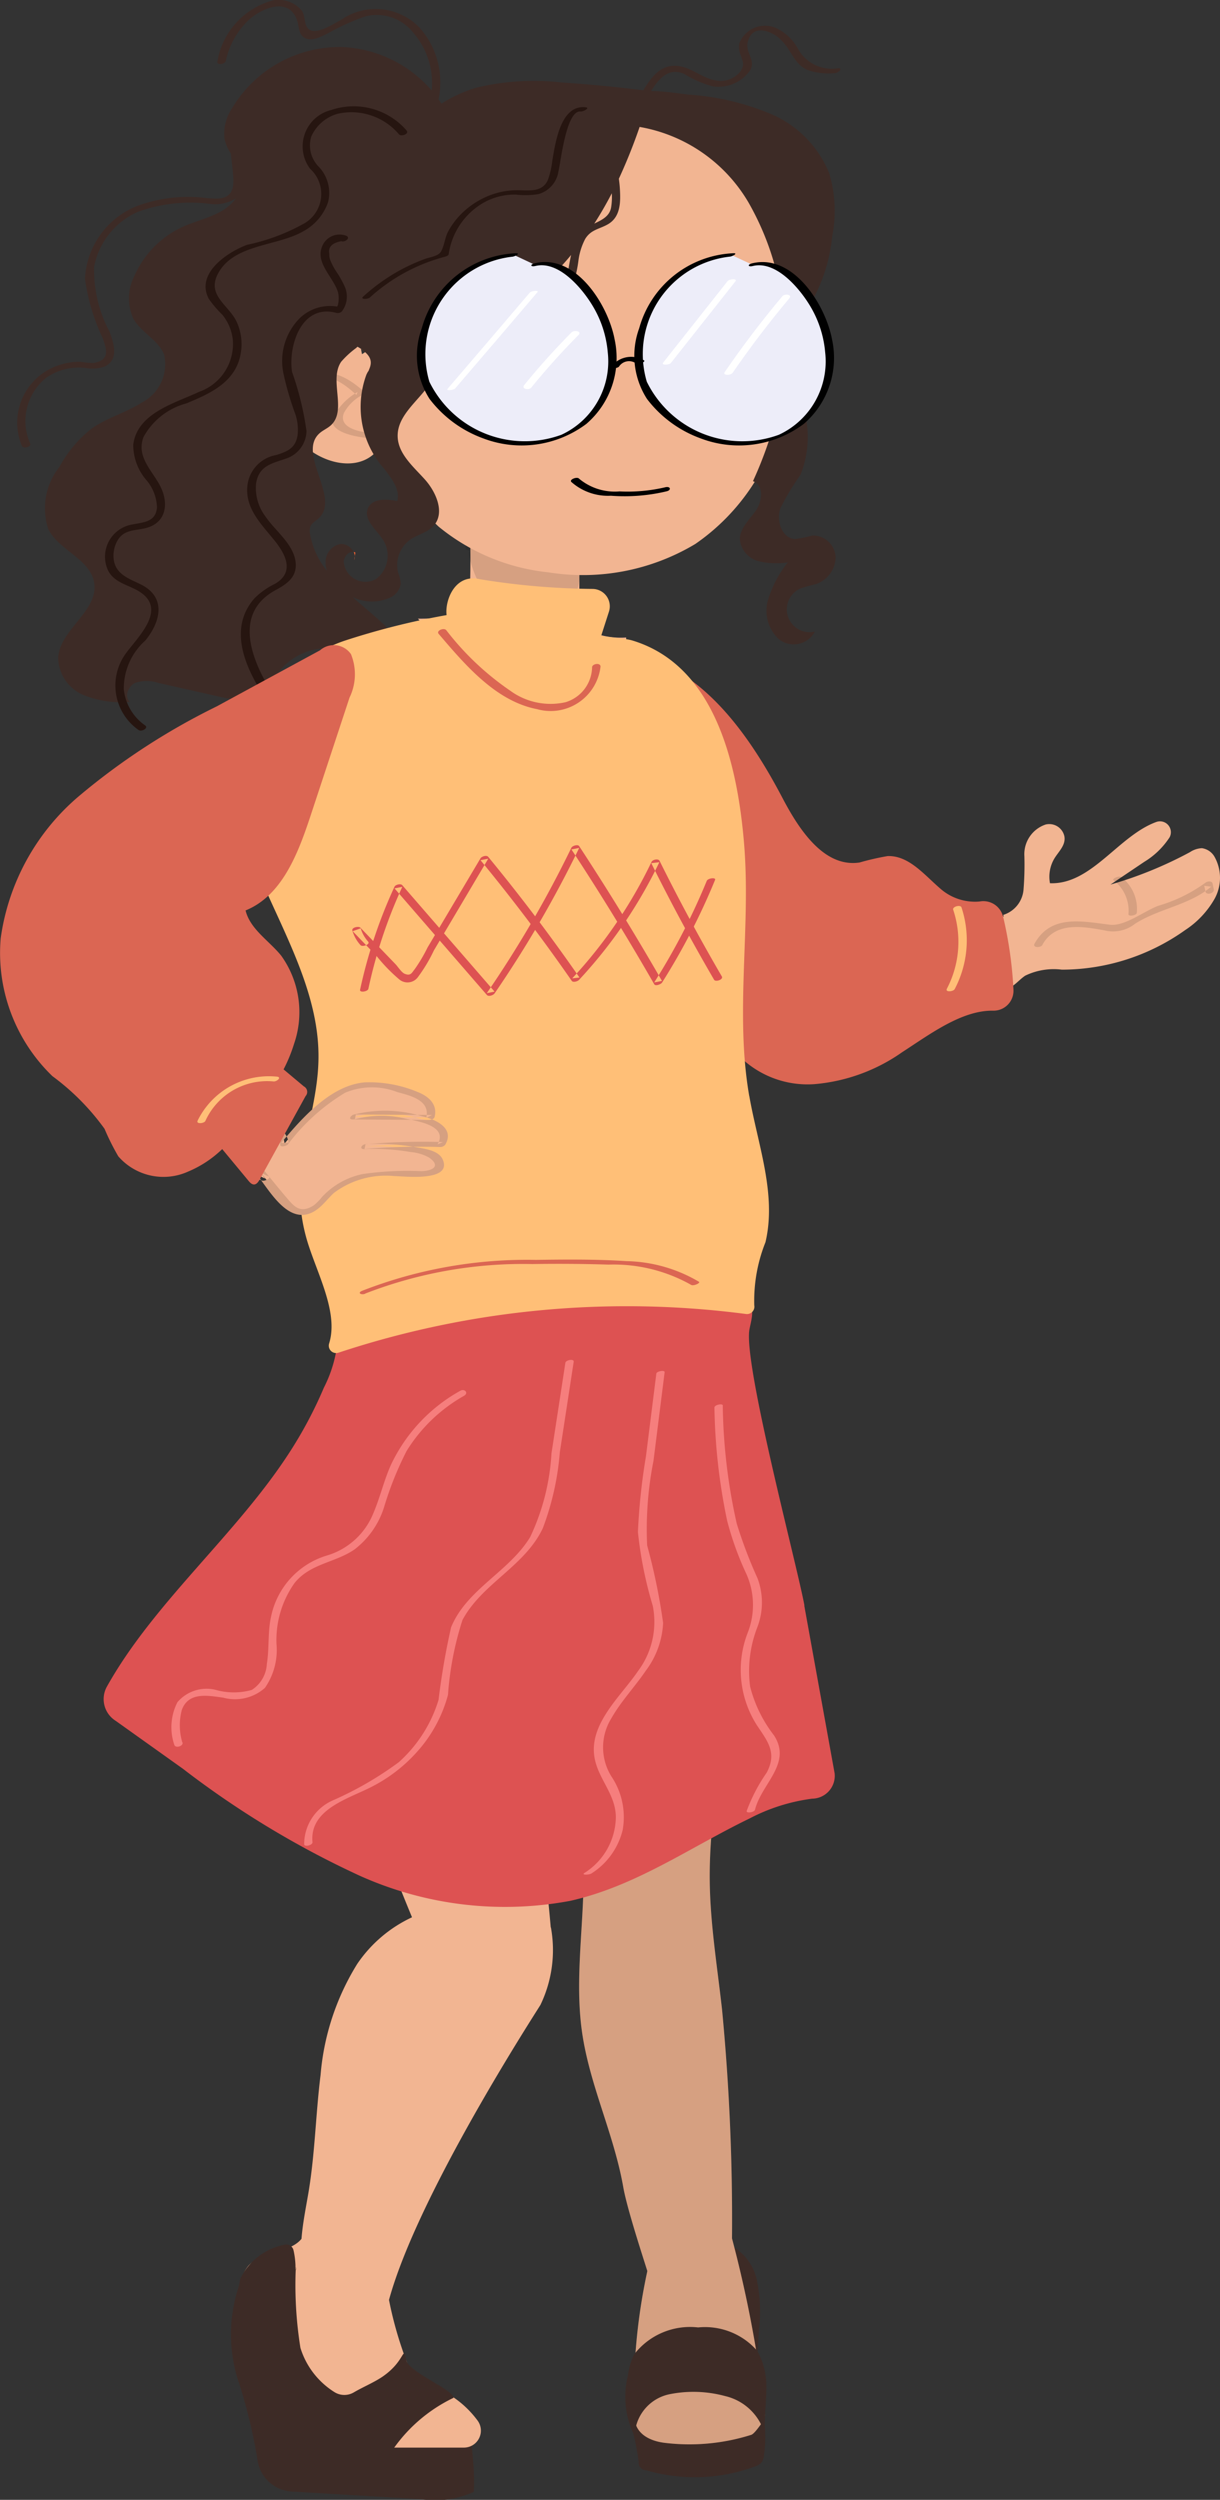 <svg id="Master_Character_Standing" data-name="Master/Character/Standing" xmlns="http://www.w3.org/2000/svg" width="42.148" height="86.347" viewBox="0 0 42.148 86.347">
  <rect x="0" y="0" width="42.148" height="86.347" fill="#333333" stroke="none"/>
  <g id="Lower_Body_Standing" data-name="Lower Body Standing" transform="translate(3.578 44.33)">
    <g id="Lower_Body_Standing_Short_Skirt" data-name="Lower Body Standing/Short Skirt" transform="translate(0 0)">
      <g id="right" transform="translate(4.398 6.302)">
        <path id="Fill-1" d="M1.566,285.045A1.4,1.4,0,0,0,1,284.7a.577.577,0,0,0-.476.095.07.07,0,0,1-.114-.046.071.071,0,0,0-.135-.02A5.232,5.232,0,0,0,.3,288.126a18.662,18.662,0,0,1,.616,2.57A1.266,1.266,0,0,0,2.1,291.819l4.47.265a3.193,3.193,0,0,0,1.792-.24.071.071,0,0,0,.034-.058c.047-.928-.16-1.785-.113-2.712a21.16,21.16,0,0,1-6.715-4.029" transform="translate(0 -256.391)" fill="#3d2b26" fill-rule="evenodd"/>
        <path id="SKIN" d="M14.022,15.945c-.294-3.432-.9-6.833-1.512-10.229a11.188,11.188,0,0,0-1-3.424A4.27,4.27,0,0,0,8.674.058a2.806,2.806,0,0,0-1.52.105A3.146,3.146,0,0,0,6.038.952C4.8,2.24,4.417,4.407,5.646,5.653q1.56,5.038,3.583,9.94A4.665,4.665,0,0,0,7.339,17.2,8.608,8.608,0,0,0,6.07,21.041c-.169,1.35-.192,2.717-.418,4.059-.088.518-.2,1.064-.241,1.6-.408.5-1.359.422-1.831.927a1.26,1.26,0,0,0-.241,1.137,3.685,3.685,0,0,0,.517,1.087A22.411,22.411,0,0,0,6.422,33.4c-.021.045-.032.071-.032.071l.444.44h4.188a.586.586,0,0,0,.475-.93A3.419,3.419,0,0,0,9.406,31.65l-.072-.013a13,13,0,0,1-.9-2.827c.995-3.647,5.043-9.878,5.232-10.19a4.367,4.367,0,0,0,.362-2.675" transform="translate(-2.971 0)" fill="#f2b592" fill-rule="evenodd"/>
        <path id="Fill-5" d="M8.008,274.594c-.149-.584,0,0-.854.572-.306.2-.65.34-.964.524a.644.644,0,0,1-.668-.008,2.768,2.768,0,0,1-1.177-1.528,13.718,13.718,0,0,1-.163-2.7.118.118,0,0,1-.007-.061c0-.047-.007-.115,0-.049a2.766,2.766,0,0,0-.068-.559.258.258,0,0,0-.341-.188,2.156,2.156,0,0,0-1.5,1.17,3.206,3.206,0,0,0,.372,2.313,12.6,12.6,0,0,1,.771,3.268,1.672,1.672,0,0,0,1.038,1.3,4.148,4.148,0,0,0,1.63.086,1.837,1.837,0,0,0,1.273-.776,5.36,5.36,0,0,1,2.282-2.078c.026-.267-1.523-.879-1.627-1.288" transform="translate(-1.942 -243.687)" fill="#3d2b26" fill-rule="evenodd"/>
        <path id="Fill-7" d="M22.476,278.362h0c.021.034.011-.041,0-.111,0,.018,0,.034,0,.049s0,.041.007.061" transform="translate(-20.236 -250.595)" fill="#3d2b26" fill-rule="evenodd"/>
      </g>
      <g id="Group" transform="translate(14.982 6.793)">
        <path id="Fill-9" d="M65.391,265.229a1.782,1.782,0,0,1,1.053,1.257,5.263,5.263,0,0,1,.08,1.7l-.1,1.554a1.514,1.514,0,0,1-.269-.428,8.568,8.568,0,0,1-.794-4.045l.027.135" transform="translate(-58.86 -238.866)" fill="#3d2b26" fill-rule="evenodd"/>
        <path id="Fill-11" d="M37.605,324.358a.466.466,0,0,0-.15-.345.49.49,0,0,0-.294-.057l-3.457.065c-.178,0-.76.414-.659.561a10.266,10.266,0,0,1,.212,1.081.266.266,0,0,0,.274.3,5.966,5.966,0,0,0,3.809-.16.473.473,0,0,0,.163-.118.486.486,0,0,0,.08-.232,4.177,4.177,0,0,0,.021-1.094" transform="translate(-29.751 -291.757)" fill="#3d2b26" fill-rule="evenodd"/>
        <path id="SKIN-2" data-name="SKIN" d="M7.852,32.078a42.552,42.552,0,0,0-1.123-5.884,76.335,76.335,0,0,0-.344-7.906c-.164-1.478-.408-2.952-.425-4.439-.052-4.548,2-9.263.352-13.5L6.1.518C4.388-.67,1.825.321.777,2.118A7.925,7.925,0,0,0,.431,8.184a33.775,33.775,0,0,1,1.056,3.8c.362,2.343-.275,4.751.063,7.1.264,1.825,1.105,3.522,1.422,5.338.119.679.585,2.121.832,2.9a20.22,20.22,0,0,0-.449,5.032c.021.574.505.831,1.034.9a7.072,7.072,0,0,0,2.994-.272c.114-.025.315-.338.394-.43a.62.62,0,0,0,.073-.476" transform="translate(0 0)" fill="#f2b592" fill-rule="evenodd"/>
        <path id="SHADOW" d="M7.852,32.078a42.552,42.552,0,0,0-1.123-5.884,76.335,76.335,0,0,0-.344-7.906c-.164-1.478-.408-2.952-.425-4.439-.052-4.548,2-9.263.352-13.5L6.1.518C4.388-.67,1.825.321.777,2.118A7.925,7.925,0,0,0,.431,8.184a33.775,33.775,0,0,1,1.056,3.8c.362,2.343-.275,4.751.063,7.1.264,1.825,1.105,3.522,1.422,5.338.119.679.585,2.121.832,2.9a20.22,20.22,0,0,0-.449,5.032c.021.574.505.831,1.034.9a7.072,7.072,0,0,0,2.994-.272c.114-.025.315-.338.394-.43a.62.62,0,0,0,.073-.476" transform="translate(0 0)" fill="rgba(0,0,0,0.12)" fill-rule="evenodd"/>
        <path id="Fill-15" d="M35.588,296.226a2.461,2.461,0,0,0-.3-.941,2.39,2.39,0,0,0-2.043-.81,2.441,2.441,0,0,0-2.209.931,2.3,2.3,0,0,0-.219.749A3,3,0,0,0,31,298.119c.037.066.38.458.435.406l-.367-.475a1.507,1.507,0,0,1,1.2-1.27,4.187,4.187,0,0,1,1.911.066,1.86,1.86,0,0,1,1.386,1.376c-.072-.418.093-1.577.021-2" transform="translate(-27.687 -265.206)" fill="#3d2b26" fill-rule="evenodd"/>
      </g>
      <g id="skirt">
        <path id="Fill-17" d="M24.214,11.13c-.249-1.375-2.12-8.376-1.9-9.543.073-.389.257-.862-.248-1.076a1,1,0,0,0-.221-.06C17.336-.314,12.69.041,8.113.441c-.173.015-.226.208-.079.287A4.507,4.507,0,0,1,7.612,3.6,14.533,14.533,0,0,1,6.464,5.775C4.629,8.645,1.746,11,.109,13.939a.885.885,0,0,0,.306,1.168l2.331,1.662a31.879,31.879,0,0,0,6.1,3.689,12.233,12.233,0,0,0,7.278.869c2.28-.514,4.151-1.858,6.2-2.848a6.435,6.435,0,0,1,2.157-.681.79.79,0,0,0,.776-.872l-1.05-5.8" transform="translate(0 0)" fill="#dd5252" fill-rule="evenodd"/>
        <path id="Fill-20" d="M23.932,49.245a2.075,2.075,0,0,1-.018-1.128c.231-.633.907-.493,1.426-.424a1.556,1.556,0,0,0,1.444-.336,2.292,2.292,0,0,0,.4-1.517,3.4,3.4,0,0,1,.63-2.113c.543-.668,1.39-.691,2.061-1.149A2.943,2.943,0,0,0,30.9,41.116a11.571,11.571,0,0,1,.779-1.942,5.514,5.514,0,0,1,1.986-1.907c.168-.1.015-.257-.129-.174a5.706,5.706,0,0,0-2.4,2.564c-.243.544-.375,1.13-.61,1.677a2.49,2.49,0,0,1-1.6,1.45,2.788,2.788,0,0,0-1.927,2.1c-.123.544-.059,1.1-.148,1.643a1.132,1.132,0,0,1-.521.9,2.3,2.3,0,0,1-1.26-.006,1.322,1.322,0,0,0-1.308.43,1.894,1.894,0,0,0-.11,1.466c.029.136.318.061.288-.077" transform="translate(-21.21 -33.385)" fill="#f67e7d" fill-rule="evenodd"/>
        <path id="Fill-22" d="M69.959,43.237c-.108-1.144,1.262-1.5,2.06-1.917a5.36,5.36,0,0,0,1.587-1.239,4.788,4.788,0,0,0,1.034-1.929,10.92,10.92,0,0,1,.5-2.584c.675-1.265,2.161-1.858,2.778-3.177a9.507,9.507,0,0,0,.585-2.615l.48-3.129c.017-.113-.273-.063-.288.036l-.48,3.129A7.767,7.767,0,0,1,77.48,32.7c-.723,1.194-2.193,1.8-2.733,3.119a24.823,24.823,0,0,0-.433,2.507,4.743,4.743,0,0,1-1.376,2.154,11.836,11.836,0,0,1-2.26,1.31,1.656,1.656,0,0,0-1.007,1.525c.009.1.3.033.288-.077" transform="translate(-62.741 -23.94)" fill="#f67e7d" fill-rule="evenodd"/>
        <path id="Fill-24" d="M167.139,47.791a2.473,2.473,0,0,0,1.09-1.51,2.524,2.524,0,0,0-.394-1.856,1.9,1.9,0,0,1,0-1.995c.334-.591.811-1.088,1.191-1.648a2.977,2.977,0,0,0,.6-1.652,21.094,21.094,0,0,0-.552-2.679,12.149,12.149,0,0,1,.22-2.922l.384-3.056c.012-.091-.276-.037-.286.044l-.36,2.865a21.292,21.292,0,0,0-.276,2.608,13.688,13.688,0,0,0,.513,2.55,2.835,2.835,0,0,1-.509,2.251c-.593.874-1.719,1.835-1.5,3.011.135.729.725,1.25.733,2.027a2.312,2.312,0,0,1-1.084,1.936c-.125.082.163.066.225.026" transform="translate(-150.295 -27.402)" fill="#f67e7d" fill-rule="evenodd"/>
        <path id="Fill-26" d="M213.721,56.087c.22-.909,1.29-1.6.661-2.576a4.6,4.6,0,0,1-.827-1.688,4.16,4.16,0,0,1,.247-2.045,2.377,2.377,0,0,0,.007-1.7,15.894,15.894,0,0,1-.716-1.885,19.567,19.567,0,0,1-.483-4.081c0-.079-.293-.025-.288.077a20.448,20.448,0,0,0,.44,3.908,10.687,10.687,0,0,0,.66,1.829,2.619,2.619,0,0,1,.04,2.061,3.547,3.547,0,0,0,.346,3.2c.38.56.671.941.32,1.607a5.9,5.9,0,0,0-.692,1.324c-.023.093.265.049.287-.041" transform="translate(-191.218 -37.896)" fill="#f67e7d" fill-rule="evenodd"/>
      </g>
    </g>
  </g>
  <g id="Head" transform="translate(0.596 0)">
    <g id="Head_Gold_Locks" data-name="Head/Gold Locks" transform="translate(0)">
      <g id="Group-9" transform="translate(9.22 3.659)">
        <path id="SKIN-3" data-name="SKIN" d="M52.987,153.578a.345.345,0,0,1-.157-.132.368.368,0,0,1-.027-.172q.006-.947.011-1.894a14.914,14.914,0,0,0-3.178-.685,2.123,2.123,0,0,1-.6-.322q.036,1.359-.047,2.717a10.764,10.764,0,0,1-1.756.141l1.179,1.254c.9.957,1.934,1.98,3.245,2.06a2.611,2.611,0,0,0,2.77-2.664,2.7,2.7,0,0,1-1.437-.3" transform="translate(-42.611 -135.52)" fill="#f2b592" fill-rule="evenodd"/>
        <path id="SHADOW-2" data-name="SHADOW" d="M63.895,152.465a.4.4,0,0,0,.011.263,3.956,3.956,0,0,0,.855,1.649,2.131,2.131,0,0,0,1.665.719,1.167,1.167,0,0,0,.465-.124,1.129,1.129,0,0,0,.311-.255,3.152,3.152,0,0,0,.513-2.149.124.124,0,0,0-.023-.087.122.122,0,0,0-.066-.028,16.7,16.7,0,0,0-3.5-.326.516.516,0,0,0-.272.054.182.182,0,0,0-.074.241" transform="translate(-57.494 -137.098)" fill="rgba(0,0,0,0.12)" fill-rule="evenodd"/>
        <path id="SKIN-4" data-name="SKIN" d="M3.7,9.557a1.668,1.668,0,0,0-2.287-.068,2.233,2.233,0,0,0-.531,2.345c.47,1.39,2.834,2.213,3.389.458-.085.268.53,1.31.671,1.593A5.166,5.166,0,0,0,6.1,15.474a7.142,7.142,0,0,0,3.788,1.577,7.551,7.551,0,0,0,5.079-.98,7.331,7.331,0,0,0,3.027-4.6,12.207,12.207,0,0,0-.23-5.6,6.513,6.513,0,0,0-1.044-2.419,5.572,5.572,0,0,0-1.785-1.438A8.482,8.482,0,0,0,7,1.845a7.121,7.121,0,0,0-3.549,7.67A.919.919,0,0,0,3.71,9.3" transform="translate(-0.761 -0.941)" fill="#f2b592" fill-rule="evenodd"/>
        <path id="SKIN-5" data-name="SKIN" d="M6.873,94.014c.6-.485,1.2-.016,1.65.394l.043-.1a2.116,2.116,0,0,0-.554.45c-.111.13-.364.416-.319.6.089.368.808.489,1.117.528.117.015.3-.147.11-.172-.326-.041-1.024-.182-.829-.68a1.524,1.524,0,0,1,.656-.634c.028-.016.081-.071.043-.1-.643-.58-1.392-.951-2.15-.333-.129.105.156.117.233.054" transform="translate(-6.026 -84.427)" fill="#f2b592" fill-rule="evenodd"/>
        <path id="SHADOW-3" data-name="SHADOW" d="M6.873,94.014c.6-.485,1.2-.016,1.65.394l.043-.1a2.116,2.116,0,0,0-.554.45c-.111.13-.364.416-.319.6.089.368.808.489,1.117.528.117.015.3-.147.11-.172-.326-.041-1.024-.182-.829-.68a1.524,1.524,0,0,1,.656-.634c.028-.016.081-.071.043-.1-.643-.58-1.392-.951-2.15-.333-.129.105.156.117.233.054" transform="translate(-6.026 -84.427)" fill="rgba(0,0,0,0.12)" fill-rule="evenodd"/>
      </g>
      <g id="hair">
        <path id="Fill-10" d="M212.756,32.983a5.432,5.432,0,0,1,3.886,2.635,9.483,9.483,0,0,1,1.248,4.642,5.682,5.682,0,0,0,1.639-3.466,4.557,4.557,0,0,0-.1-2.186,3.75,3.75,0,0,0-2.008-2.049,8.869,8.869,0,0,0-2.853-.673c-.389-.041-1.711-.271-1.968.024s.027.7.159,1.072" transform="translate(-191.376 -28.618)" fill="#3d2b26" fill-rule="evenodd"/>
        <path id="Fill-12" d="M268.195,114.984l.013-.185c-.007.062-.011.123-.013.185" transform="translate(-241.538 -103.401)" fill="#f63" fill-rule="evenodd"/>
        <path id="Fill-14" d="M253.644,119.978a4.038,4.038,0,0,1-.584.121c-.454-.019-.659-.624-.517-1.055a8.69,8.69,0,0,1,.7-1.167,3.518,3.518,0,0,0,.039-2.5,7.909,7.909,0,0,1-.439-2.319l-.01.142.012-.539A13.661,13.661,0,0,1,251.6,118.1c.375.121.33.684.106,1.007s-.566.62-.558,1.013a.863.863,0,0,0,.629.738,2.53,2.53,0,0,0,1.026.046,3.94,3.94,0,0,0-.684,1.3,1.339,1.339,0,0,0,.374,1.352.824.824,0,0,0,1.244-.26.789.789,0,0,1-.5-1.489,5.187,5.187,0,0,1,.524-.148,1,1,0,0,0,.695-.928.785.785,0,0,0-.81-.754" transform="translate(-226.183 -101.479)" fill="#3d2b26" fill-rule="evenodd"/>
        <path id="Fill-16" d="M117.1,193.447l-.023.131a.317.317,0,0,0,.023-.131" transform="translate(-105.438 -174.232)" fill="#f63" fill-rule="evenodd"/>
        <path id="Fill-18" d="M117.016,192a.185.185,0,0,0-.057-.023.37.37,0,0,1,.035.146l.022-.123" transform="translate(-105.334 -172.912)" fill="#f63" fill-rule="evenodd"/>
        <path id="Fill-20-2" data-name="Fill-20" d="M20.517,7.29c-.055.313-.323.434-.582.56q.326-.508.605-1.048a2.178,2.178,0,0,1-.023.488m-6,5.318a4.72,4.72,0,0,0-.117-.8,7.865,7.865,0,0,0,3.835-1.925,9.574,9.574,0,0,0,.9-.951c-.05.218-.083.442-.124.649-.346,1.773-2.665,3.655-4.5,3.023m-1.384,4.831c-.37-.08-.865-.1-1.012.248-.161.382.274.722.505,1.065a1.008,1.008,0,0,1-.23,1.381.75.75,0,0,1-1.111-.609c.015-.177.18-.363.336-.329a.469.469,0,0,0-.449-.274.63.63,0,0,0-.513.6.88.88,0,0,0,.048.327,2.77,2.77,0,0,1-.586-1.28.475.475,0,0,1,.011-.249c.05-.125.184-.192.283-.282.773-.7-.743-2.226.026-2.934.12-.111.279-.172.4-.283.565-.517-.074-1.56.355-2.194a3.133,3.133,0,0,1,.517-.475c.02-.019.04-.039.059-.059.263.205.552.381.411.746-.093.238,0,0-.113.229a3.214,3.214,0,0,0,.61,3.252c.253.332.561.712.455,1.116M7.77,6.272c0,.026,0,.051,0,.076,0-.05-.009-.1-.015-.149,0,.024.009.048.011.072M28.357,2.483a1.33,1.33,0,0,1-1.374-.651,1.661,1.661,0,0,0-.795-.749.953.953,0,0,0-1.242.54A.72.72,0,0,0,25,2.045c.071.229.129.308,0,.526a.863.863,0,0,1-.872.332c-.475-.078-.836-.454-1.321-.5-.577-.056-.9.386-1.178.842q-1.411-.177-2.831-.271a8.457,8.457,0,0,0-2.944.183,4.8,4.8,0,0,0-1.2.55c-.032-.049-.066-.1-.1-.146a2.836,2.836,0,0,0-.666-2.49,2.1,2.1,0,0,0-2.7-.259c-.233.115-.928.6-1.165.272-.115-.161-.069-.42-.2-.6A1.054,1.054,0,0,0,8.836.138,2.646,2.646,0,0,0,6.914,2.247c-.033.141.262.107.292-.021A2.754,2.754,0,0,1,7.951.86C8.386.431,9.364-.016,9.662.813c.082.228.042.53.31.641.243.1.548-.076.758-.175A8.028,8.028,0,0,1,12.022.693a1.6,1.6,0,0,1,1.655.559,2.645,2.645,0,0,1,.641,2,4.335,4.335,0,0,0-3.065-1.5A4.326,4.326,0,0,0,7.42,3.869a1.572,1.572,0,0,0-.259,1.057,1.58,1.58,0,0,0,.219.507c.027.243.054.486.077.729.037.391.007.786-.5.821a3.1,3.1,0,0,1-.476-.022A5.073,5.073,0,0,0,4.4,7.154,2.858,2.858,0,0,0,2.34,9.75a6.981,6.981,0,0,0,.616,2.064c.12.357.278.754-.323.849a2.72,2.72,0,0,1-.441-.04,2.222,2.222,0,0,0-.794.131A2.087,2.087,0,0,0,.16,15.527c.047.116.332.033.288-.077A1.917,1.917,0,0,1,1,13.175a1.969,1.969,0,0,1,1.379-.337,1.286,1.286,0,0,0,.637-.05c.506-.232.322-.8.171-1.208a4.511,4.511,0,0,1-.531-2.241,2.616,2.616,0,0,1,1.521-1.9A5.34,5.34,0,0,1,6.7,7.174a1.358,1.358,0,0,0,.859-.2,1.67,1.67,0,0,1-.511.449c-.416.238-.895.341-1.331.539A3.334,3.334,0,0,0,4.052,9.646a1.706,1.706,0,0,0-.043,1.483c.267.483.867.736,1.067,1.251A1.494,1.494,0,0,1,4.3,14.033c-.555.356-1.219.525-1.752.914a4.3,4.3,0,0,0-1.093,1.309,2.3,2.3,0,0,0-.38,2.154c.381.737,1.461,1.036,1.584,1.857.145.968-1.186,1.6-1.245,2.576a1.425,1.425,0,0,0,.865,1.286,3.466,3.466,0,0,0,1.611.241c-.2-.183-.058-.545.186-.657a1.25,1.25,0,0,1,.792,0l2.146.484c.56.126,1.239.219,1.625-.206a4.138,4.138,0,0,0,.369-.628,2.168,2.168,0,0,1,1.588-.846,14.589,14.589,0,0,0,1.843-.22c.171-.047.368-.148.373-.325a.443.443,0,0,0-.182-.308c-.332-.308-.7-.605-1.046-.915a1.521,1.521,0,0,0,1.253.037.626.626,0,0,0,.412-.5,1.266,1.266,0,0,0-.087-.369,1.083,1.083,0,0,1,.418-1.154c.257-.177.592-.241.8-.47.406-.442.1-1.163-.3-1.608s-.926-.886-.938-1.486c-.02-.925,1.168-1.47,1.356-2.357,1.67.47,3.644-.891,4.465-2.305a4.421,4.421,0,0,0,.427-1.428,2.219,2.219,0,0,1,.23-.728c.2-.327.485-.337.78-.505.453-.257.447-.785.418-1.249-.007-.11-.019-.219-.034-.327A19.026,19.026,0,0,0,21.867,3.32c.271-.443.615-.888,1.178-.639a3.689,3.689,0,0,0,.974.426,1.333,1.333,0,0,0,1.311-.568c.179-.363-.179-.591-.095-.951.152-.652.786-.388,1.052-.173a1.8,1.8,0,0,1,.359.416c.192.288.32.565.653.711a2.211,2.211,0,0,0,.948.11c.111,0,.3-.175.11-.17" transform="translate(0 -0.126)" fill="#3d2b26" fill-rule="evenodd"/>
        <path id="Fill-23" d="M40.844,37.777a2.419,2.419,0,0,0-2.61-.712,1.293,1.293,0,0,0-.73,2.027,1.176,1.176,0,0,1-.174,1.875,6.945,6.945,0,0,1-2,.754c-.679.253-1.795.99-1.321,1.87a3.813,3.813,0,0,0,.466.546,1.65,1.65,0,0,1,.362.871A1.754,1.754,0,0,1,33.67,46.8c-.823.39-2.134.725-2.273,1.823a1.861,1.861,0,0,0,.472,1.247,1.523,1.523,0,0,1,.347.919c-.04.51-.456.513-.863.594a1.128,1.128,0,0,0-.83,1.579c.225.454.736.5,1.121.761.907.605-.076,1.532-.48,2.081a1.877,1.877,0,0,0,.419,2.678c.1.069.354-.069.224-.16a1.74,1.74,0,0,1-.737-1.249,2.223,2.223,0,0,1,.746-1.686c.542-.666.72-1.507-.168-1.94-.408-.2-.86-.345-.927-.861a1.051,1.051,0,0,1,.142-.668c.214-.35.565-.324.913-.4.778-.163.874-.888.522-1.52-.292-.524-.793-.98-.548-1.635A2.388,2.388,0,0,1,33.227,47.2c.814-.335,1.683-.722,1.874-1.678a1.849,1.849,0,0,0-.136-1.15c-.273-.57-1.024-.9-.653-1.631.532-1.052,2.042-.961,2.952-1.483a1.821,1.821,0,0,0,.86-1,1.308,1.308,0,0,0-.313-1.227,1.054,1.054,0,0,1-.265-1.049,1.417,1.417,0,0,1,.907-.786,2.154,2.154,0,0,1,2.125.71c.083.091.357-.022.264-.124" transform="translate(-27.389 -33.265)" fill="#261510" fill-rule="evenodd"/>
        <path id="Fill-26-2" data-name="Fill-26" d="M78.942,93.894c.368-.2.729-.425.71-.9-.026-.663-.7-1.137-1.04-1.641a1.631,1.631,0,0,1-.331-1.151c.1-.618.545-.687,1.053-.864a1.026,1.026,0,0,0,.689-.944,10.367,10.367,0,0,0-.5-2.046c-.133-.9.321-2.357,1.526-2.038a.2.2,0,0,0,.2-.055.848.848,0,0,0,.082-.879,3.388,3.388,0,0,0-.262-.467,2.141,2.141,0,0,1-.206-.376.535.535,0,0,1-.052-.261q-.07-.348.418-.437c.114.05.334-.114.168-.187a.648.648,0,0,0-.851.414c-.191.542.4,1.023.559,1.517.062.2.014.521-.033.513a1.513,1.513,0,0,0-1.269.389,2.1,2.1,0,0,0-.572,1.944,10.455,10.455,0,0,0,.4,1.367,1.679,1.679,0,0,1,.082.76c-.078.432-.337.542-.733.669a1.208,1.208,0,0,0-1,1.071c-.079.768.479,1.316.923,1.863.388.477.733,1.106.03,1.516a2.57,2.57,0,0,0-.708.5c-1.071,1.225-.083,2.835.686,3.9.072.1.348-.008.264-.124C78.374,96.829,77.248,94.826,78.942,93.894Z" transform="translate(-70.03 -73.504)" fill="#261510" fill-rule="evenodd"/>
        <path id="Fill-28" d="M127.664,37.372c-.879-.11-1.054,1.243-1.161,1.855a2.784,2.784,0,0,1-.151.653c-.192.435-.648.359-1.039.355a2.645,2.645,0,0,0-1.11.237,2.831,2.831,0,0,0-.933.676,2.612,2.612,0,0,0-.363.513c-.115.212-.133.5-.248.694-.1.163-.374.188-.554.254a6.507,6.507,0,0,0-.778.345,6.588,6.588,0,0,0-1.356.955c-.119.107.165.092.228.035a6.2,6.2,0,0,1,2.6-1.412c.035-.009.12-.038.126-.084a2.45,2.45,0,0,1,.994-1.645,2.169,2.169,0,0,1,1.335-.416,2.806,2.806,0,0,0,.772-.017.963.963,0,0,0,.691-.785c.08-.321.27-2.13.767-2.068.082.01.336-.125.18-.144" transform="translate(-108.02 -33.665)" fill="#261510" fill-rule="evenodd"/>
      </g>
    </g>
  </g>
  <g id="Upper_Body" data-name="Upper Body" transform="translate(0 19.978)">
    <g id="Upper_Body_Sweater_2" data-name="Upper Body/Sweater 2" transform="translate(0 0)">
      <g id="left" transform="translate(21.412 2.512)">
        <path id="SKIN-6" data-name="SKIN" d="M121.979,62.368a1,1,0,0,0,.7-.856,10.839,10.839,0,0,0,.031-1.174,1.08,1.08,0,0,1,.734-1.092.534.534,0,0,1,.649.411c.05.3-.191.511-.339.75a1.227,1.227,0,0,0-.16.867c1.437.053,2.363-1.641,3.676-2.117a.376.376,0,0,1,.459.527,2.727,2.727,0,0,1-.877.851l-1.168.786A13.812,13.812,0,0,0,128.43,60.2a.815.815,0,0,1,.413-.137.6.6,0,0,1,.445.314,1.494,1.494,0,0,1-.007,1.435,3.152,3.152,0,0,1-1.019,1.082,7.355,7.355,0,0,1-4.257,1.365,2.266,2.266,0,0,0-1.265.207c-.16.105-.287.256-.446.363a1.049,1.049,0,0,1-1.491-.468,1.348,1.348,0,0,1,.173-1.181,3.748,3.748,0,0,1,.865-.879l.159.136" transform="translate(-108.732 -53.256)" fill="#f2b592" fill-rule="evenodd"/>
        <path id="Fill-4" d="M13.241,9.172a.7.7,0,0,0-.811-.523,1.811,1.811,0,0,1-1.348-.438c-.56-.479-1.093-1.157-1.83-1.131a8.816,8.816,0,0,0-.969.222c-1.216.182-2.075-1.114-2.647-2.2C4.446,2.83,2.762.44.229.048c0,0-.1-.155-.229.09A14.259,14.259,0,0,1,3.3,9.581c-.037,1.417-.251,2.977.577,4.128a3.337,3.337,0,0,0,2.856,1.248,6.173,6.173,0,0,0,3.018-1.1c.976-.632,2.066-1.455,3.15-1.437a.688.688,0,0,0,.7-.718,13.984,13.984,0,0,0-.359-2.535" transform="translate(0 0)" fill="#db6653" fill-rule="evenodd"/>
        <path id="SHADOW-4" data-name="SHADOW" d="M144.289,82.229c.448-.8,1.392-.629,2.145-.492a1.228,1.228,0,0,0,1.056-.231c.832-.529,1.862-.635,2.628-1.28l-.241-.031.042.2c.029.139.318.064.288-.077l-.042-.2c-.021-.1-.183-.079-.241-.031a5.284,5.284,0,0,1-1.634.8c-.5.189-1.16.717-1.675.654-.958-.117-2.034-.365-2.6.654-.08.144.212.154.277.038" transform="translate(-129.686 -72.09)" fill="rgba(0,0,0,0.12)" fill-rule="evenodd"/>
        <path id="SHADOW-5" data-name="SHADOW" d="M171.513,78.508a1.321,1.321,0,0,1,.516,1.167c-.009.1.279.047.287-.041a1.385,1.385,0,0,0-.534-1.235c-.074-.058-.337.055-.269.108" transform="translate(-154.455 -70.593)" fill="rgba(0,0,0,0.12)" fill-rule="evenodd"/>
        <path id="Fill-10-2" data-name="Fill-10" d="M113.818,88.693a3.5,3.5,0,0,1-.218,2.731c-.066.128.223.1.27.013a3.618,3.618,0,0,0,.236-2.821c-.035-.109-.322-.028-.288.077" transform="translate(-102.3 -79.761)" fill="#ffbf77" fill-rule="evenodd"/>
      </g>
      <g id="torso" transform="translate(8.404)">
        <path id="Fill-12-2" data-name="Fill-12" d="M17.481,17.883c-.5-2.869.061-5.819-.179-8.721S16.231,2.99,13.444,2.146c-.234-.071-.69-.093-1.079-.162l.267-.83a.6.6,0,0,0-.558-.79,25.383,25.383,0,0,1-3.9-.335C7.306-.179,6.961.773,7.025,1.268a25.8,25.8,0,0,0-3.533.888A5.157,5.157,0,0,0,.026,7.56a10.463,10.463,0,0,0,.622,2.912c.872,2,2,4,1.95,6.172-.03,1.475-.6,2.9-.64,4.373a6.05,6.05,0,0,0,.3,2.024c.363,1.11,1.028,2.368.707,3.391a.255.255,0,0,0,.327.313,31.694,31.694,0,0,1,14.076-1.336.255.255,0,0,0,.286-.3,5.455,5.455,0,0,1,.387-2.179c.392-1.662-.264-3.365-.558-5.047" transform="translate(0 0)" fill="#ffbf77" fill-rule="evenodd"/>
        <path id="Fill-15-2" data-name="Fill-15" d="M38.434,99.356a1.206,1.206,0,0,1-.258-.46l-.277.1.831.863a5.744,5.744,0,0,0,.792.813.444.444,0,0,0,.625-.082,5.4,5.4,0,0,0,.558-.93l.593-1,1.285-2.169-.268.052q1.661,2.019,3.152,4.167c.048.069.206.017.25-.03a16.341,16.341,0,0,0,2.777-4.067l-.279.033q1.017,2.05,2.17,4.027c.051.087.331-.006.267-.116q-1.141-1.958-2.149-3.989c-.045-.09-.241-.047-.279.033a16.153,16.153,0,0,1-2.74,4.024l.25-.03q-1.49-2.148-3.152-4.167c-.058-.07-.228-.016-.268.052L40.485,99.56a5.416,5.416,0,0,1-.445.751c-.1.122-.134.239-.341.157-.112-.044-.238-.247-.319-.332l-1.214-1.261c-.059-.061-.311-.012-.277.1a1.257,1.257,0,0,0,.279.5c.07.079.346-.026.267-.116" transform="translate(-34.119 -86.809)" fill="#dd5252" fill-rule="evenodd"/>
        <path id="Fill-17-2" data-name="Fill-17" d="M40.875,97.673a16.818,16.818,0,0,1,1.17-3.515l-.268.053,3.189,3.68c.061.07.224.011.268-.053a38.805,38.805,0,0,0,2.923-5.025l-.268.053q1.5,2.286,2.86,4.655c.045.078.232,0,.268-.053a22.856,22.856,0,0,0,1.834-3.55c.039-.095-.248-.063-.288.035a22.581,22.581,0,0,1-1.815,3.507l.268-.053q-1.362-2.369-2.86-4.655c-.046-.071-.237-.012-.268.053a38.8,38.8,0,0,1-2.923,5.025l.268-.053L42.044,94.1c-.054-.063-.235-.019-.268.053a17.029,17.029,0,0,0-1.189,3.559c-.024.111.266.067.288-.035" transform="translate(-36.551 -83.503)" fill="#dd5252" fill-rule="evenodd"/>
        <path id="Fill-19" d="M67.755,17.813c.9,1.053,1.968,2.325,3.4,2.6a1.735,1.735,0,0,0,2.192-1.469c0-.148-.29-.1-.292.023a1.288,1.288,0,0,1-.916,1.206,2.357,2.357,0,0,1-1.905-.393,9.656,9.656,0,0,1-2.216-2.094c-.083-.1-.357.016-.264.126" transform="translate(-61.004 -15.896)" fill="#db6653" fill-rule="evenodd"/>
        <path id="Fill-21" d="M40.6,237.869a15.057,15.057,0,0,1,5.776-1.021c.876-.014,1.754-.008,2.63.019a5.453,5.453,0,0,1,2.857.7c.079.051.335-.065.269-.108a5.112,5.112,0,0,0-2.5-.712c-1.04-.067-2.094-.059-3.136-.043a15.662,15.662,0,0,0-6,1.068c-.185.08-.014.154.109.1" transform="translate(-36.39 -213.164)" fill="#db6653" fill-rule="evenodd"/>
      </g>
      <g id="right-2" data-name="right" transform="translate(0 2.304)">
        <path id="SKIN-7" data-name="SKIN" d="M85.854,155.916l.776.938a1.059,1.059,0,0,0,.639.458c.427.045.713-.4,1.023-.7a2.634,2.634,0,0,1,1.643-.622c.6-.045,1.2.013,1.792-.031a.45.45,0,0,0,.23-.061.321.321,0,0,0,.009-.459.859.859,0,0,0-.461-.22,7.164,7.164,0,0,0-2.023-.179,21.632,21.632,0,0,1,2.635-.072.475.475,0,0,0-.1-.629,1.381,1.381,0,0,0-.646-.262,4.109,4.109,0,0,0-2.266-.061l2.632.017a.545.545,0,0,0-.182-.606,1.6,1.6,0,0,0-.613-.278,3.292,3.292,0,0,0-1.921-.163,2.8,2.8,0,0,0-.846.5A9.789,9.789,0,0,0,86.7,154.94a.61.61,0,0,0-.711-.575.828.828,0,0,0-.627.751,1.023,1.023,0,0,0,.669,1.024" transform="translate(-76.873 -137.717)" fill="#f2b592" fill-rule="evenodd"/>
        <path id="SKIN-8" data-name="SKIN" d="M84.453,155.183c.422.51,1.027,1.672,1.848,1.377.359-.129.571-.464.841-.712a2.985,2.985,0,0,1,2.1-.581c.288,0,2,.213,1.659-.572-.142-.324-.645-.375-.937-.428a7.9,7.9,0,0,0-1.729-.107l-.036.172a22.93,22.93,0,0,1,2.6-.07.221.221,0,0,0,.19-.081c.336-.574-.343-.875-.795-.98a4.435,4.435,0,0,0-2.374-.057c-.087.028-.2.165-.033.166l2.632.017c.067,0,.179-.026.2-.1.114-.442-.21-.72-.592-.868a4.312,4.312,0,0,0-1.819-.33c-1.181.1-2.18,1.247-2.889,2.094l.261-.01a.766.766,0,0,0-1.314-.393,1.035,1.035,0,0,0,.387,1.7c.092.039.353-.093.227-.146a.967.967,0,0,1-.631-.847c-.021-.363.08-.462.423-.595q.3-.272.5.022a.47.47,0,0,1,.115.333c.008.1.225.033.261-.01a6.973,6.973,0,0,1,1.983-1.791,2.414,2.414,0,0,1,1.8-.021c.436.119,1.154.277,1,.891l.2-.1-2.632-.017-.033.166a3.552,3.552,0,0,1,1.809-.008c.386.076,1.418.242,1.047.875l.189-.081a23.592,23.592,0,0,0-2.672.073c-.147.012-.235.181-.036.172a7.361,7.361,0,0,1,1.591.1,1.564,1.564,0,0,1,.633.189c.422.295.127.462-.265.472a10.733,10.733,0,0,0-2.03.1,2.644,2.644,0,0,0-1.4.79,1.819,1.819,0,0,1-.283.288c-.477.308-.69.031-.944-.265s-.518-.626-.776-.938c-.068-.082-.344.022-.266.116" transform="translate(-75.606 -136.925)" fill="#f2b592" fill-rule="evenodd"/>
        <path id="SHADOW-6" data-name="SHADOW" d="M84.453,155.183c.422.51,1.027,1.672,1.848,1.377.359-.129.571-.464.841-.712a2.985,2.985,0,0,1,2.1-.581c.288,0,2,.213,1.659-.572-.142-.324-.645-.375-.937-.428a7.9,7.9,0,0,0-1.729-.107l-.036.172a22.93,22.93,0,0,1,2.6-.07.221.221,0,0,0,.19-.081c.336-.574-.343-.875-.795-.98a4.435,4.435,0,0,0-2.374-.057c-.087.028-.2.165-.033.166l2.632.017c.067,0,.179-.026.2-.1.114-.442-.21-.72-.592-.868a4.312,4.312,0,0,0-1.819-.33c-1.181.1-2.18,1.247-2.889,2.094l.261-.01a.766.766,0,0,0-1.314-.393,1.035,1.035,0,0,0,.387,1.7c.092.039.353-.093.227-.146a.967.967,0,0,1-.631-.847c-.021-.363.08-.462.423-.595q.3-.272.5.022a.47.47,0,0,1,.115.333c.008.1.225.033.261-.01a6.973,6.973,0,0,1,1.983-1.791,2.414,2.414,0,0,1,1.8-.021c.436.119,1.154.277,1,.891l.2-.1-2.632-.017-.033.166a3.552,3.552,0,0,1,1.809-.008c.386.076,1.418.242,1.047.875l.189-.081a23.592,23.592,0,0,0-2.672.073c-.147.012-.235.181-.036.172a7.361,7.361,0,0,1,1.591.1,1.564,1.564,0,0,1,.633.189c.422.295.127.462-.265.472a10.733,10.733,0,0,0-2.03.1,2.644,2.644,0,0,0-1.4.79,1.819,1.819,0,0,1-.283.288c-.477.308-.69.031-.944-.265s-.518-.626-.776-.938c-.068-.082-.344.022-.266.116" transform="translate(-75.606 -136.925)" fill="rgba(0,0,0,0.12)" fill-rule="evenodd"/>
        <path id="Fill-27" d="M12.12.488A.722.722,0,0,0,11.055.363L7.486,2.3A23.321,23.321,0,0,0,2.713,5.411a7.849,7.849,0,0,0-2.689,4.9,5.913,5.913,0,0,0,1.787,4.761,8.2,8.2,0,0,1,1.8,1.818,8.487,8.487,0,0,0,.475.95,2.068,2.068,0,0,0,2.408.53,3.814,3.814,0,0,0,1.183-.779l.907,1.094c.053.064.118.133.2.128s.144-.092.186-.169l1.587-2.883a.215.215,0,0,0-.06-.336l-.7-.587a5.3,5.3,0,0,0,.361-.879,3.349,3.349,0,0,0-.443-3.049c-.423-.522-1.071-.911-1.231-1.562,1.249-.507,1.8-1.936,2.227-3.216l1.364-4.135a1.844,1.844,0,0,0,.051-1.5" transform="translate(0 -0.182)" fill="#db6653" fill-rule="evenodd"/>
        <path id="Fill-29" d="M71.344,150.042a2.743,2.743,0,0,0-2.734,1.521c-.06.126.227.1.269.008a2.344,2.344,0,0,1,2.354-1.363c.113.011.3-.149.111-.167" transform="translate(-61.783 -135.136)" fill="#ffbf77" fill-rule="evenodd"/>
      </g>
    </g>
  </g>
  <g id="Expression" transform="translate(14.412 8.747)">
    <g id="Expression_Intellectual" data-name="Expression/Intellectual" transform="translate(0 0)">
      <path id="Fill-1-2" data-name="Fill-1" d="M-9.368,17.6a3.117,3.117,0,0,0-2.172.967,3.823,3.823,0,0,0-1.008,2.177,2.56,2.56,0,0,0,.175,1.422,2.579,2.579,0,0,0,.412.593,3.925,3.925,0,0,0,3.6,1.3c2.877-.58,3.049-3.983,1.044-5.685a1.444,1.444,0,0,0-1.329-.435" transform="translate(12.718 -17.538)" fill="#ededf9" fill-rule="evenodd"/>
      <path id="Fill-3" d="M-10.587,17a3.535,3.535,0,0,0-3.253,2.591,2.759,2.759,0,0,0,.269,2.442,4.072,4.072,0,0,0,1.853,1.362,3.728,3.728,0,0,0,3.563-.5,3.006,3.006,0,0,0,.977-2.916C-7.4,18.785-8.521,17-9.94,17.348c-.168.041-.146.133.025.092.83-.2,1.672.833,2.028,1.463a3.714,3.714,0,0,1,.471,1.514,2.792,2.792,0,0,1-1.6,2.853,3.674,3.674,0,0,1-4.562-1.83,3.385,3.385,0,0,1,2.863-4.32c.079,0,.313-.125.124-.118" transform="translate(14 -17)" fill-rule="evenodd"/>
      <path id="Fill-6" d="M66.211,17.6a3.117,3.117,0,0,0-2.172.967,3.823,3.823,0,0,0-1.008,2.177,2.249,2.249,0,0,0,.587,2.014,3.925,3.925,0,0,0,3.6,1.3c2.877-.58,3.049-3.983,1.044-5.685a1.444,1.444,0,0,0-1.329-.435" transform="translate(-55.348 -17.538)" fill="#ededf9" fill-rule="evenodd"/>
      <path id="Fill-8" d="M64.991,17a3.535,3.535,0,0,0-3.253,2.591,2.759,2.759,0,0,0,.269,2.442,4.072,4.072,0,0,0,1.853,1.362,3.728,3.728,0,0,0,3.563-.5,3.006,3.006,0,0,0,.977-2.916c-.223-1.192-1.342-2.977-2.762-2.63-.168.041-.146.133.025.092.83-.2,1.672.833,2.028,1.463a3.715,3.715,0,0,1,.471,1.514,2.792,2.792,0,0,1-1.6,2.853A3.674,3.674,0,0,1,62,21.438a3.384,3.384,0,0,1,2.863-4.32c.079,0,.313-.125.124-.118" transform="translate(-54.067 -17)" fill-rule="evenodd"/>
      <path id="Fill-11-2" data-name="Fill-11" d="M53.66,53.327a.417.417,0,0,1,.594-.1c.079.052.337-.064.269-.109a.865.865,0,0,0-1.128.21c-.071.1.215.068.266,0" transform="translate(-46.685 -49.416)" fill-rule="evenodd"/>
      <path id="Fill-13" d="M39.462,95.209a1.91,1.91,0,0,0,1.369.478,6.262,6.262,0,0,0,1.923-.152c.175-.04.136-.182-.038-.142a5.672,5.672,0,0,1-1.587.145,1.928,1.928,0,0,1-1.4-.442c-.063-.075-.34.027-.267.112" transform="translate(-34.138 -87.311)" fill-rule="evenodd"/>
      <path id="Fill-15-3" data-name="Fill-15" d="M-3.269,33.447q1.427-1.659,2.844-3.327c.064-.076-.214-.044-.263.014Q-2.105,31.8-3.532,33.462c-.064.075.213.043.263-.014" transform="translate(4.581 -28.776)" fill="#fff" fill-rule="evenodd"/>
      <path id="Fill-17-3" data-name="Fill-17" d="M23.2,45.975q.77-.947,1.63-1.814c.128-.128-.149-.184-.242-.089q-.86.867-1.63,1.814c-.116.142.157.195.242.089" transform="translate(-19.256 -41.337)" fill="#fff" fill-rule="evenodd"/>
      <path id="Fill-19-2" data-name="Fill-19" d="M71.651,28.9l2.228-2.817c.081-.1-.209-.085-.269-.009l-2.228,2.817c-.081.1.209.085.269.009" transform="translate(-62.883 -25.113)" fill="#fff" fill-rule="evenodd"/>
      <path id="Fill-21-2" data-name="Fill-21" d="M93.035,34.09q.917-1.333,1.958-2.572c.115-.137-.16-.168-.238-.075q-1.06,1.262-1.993,2.621c-.085.124.207.122.273.026" transform="translate(-82.136 -29.96)" fill="#fff" fill-rule="evenodd"/>
    </g>
  </g>
</svg>
